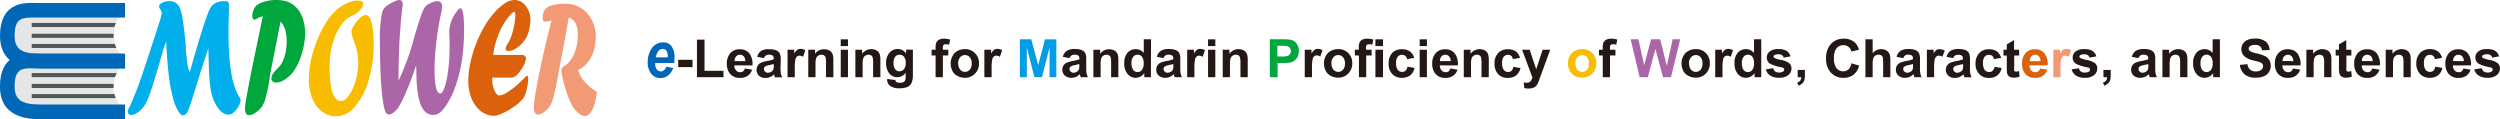 <svg xmlns="http://www.w3.org/2000/svg" viewBox="0 0 659.8 31.45"><defs><style>.cls-1{fill:#0068b7;}.cls-2{fill:#231815;}.cls-3{fill:#009de6;}.cls-4{fill:#00a73c;}.cls-5{fill:#f8bc00;}.cls-6{fill:#ab66a7;}.cls-7{fill:#db610d;}.cls-8{fill:#f29a76;}.cls-9{fill:#00afec;}.cls-10{fill:#e6e6e6;}.cls-11{fill:#ccc;}.cls-12{fill:#515958;}</style></defs><g id="圖層_2" data-name="圖層 2"><g id="圖層_1-2" data-name="圖層 1"><path class="cls-1" d="M177.92,16.62h-5a2,2,0,0,0,0,.22,2.36,2.36,0,0,0,.42,1.46,1.27,1.27,0,0,0,1,.55c.67,0,1.18-.42,1.55-1.26l1.79.36a4.48,4.48,0,0,1-1.39,2,3.25,3.25,0,0,1-2,.65,3,3,0,0,1-2.42-1.14,4.7,4.7,0,0,1-.93-3.05,6.38,6.38,0,0,1,.84-3.28,3.62,3.62,0,0,1,3.28-1.95,2.59,2.59,0,0,1,2.15,1,4.57,4.57,0,0,1,.8,2.86A8.29,8.29,0,0,1,177.92,16.62Zm-1.68-1.48V14.9a2.55,2.55,0,0,0-.36-1.5,1.16,1.16,0,0,0-1-.5,1.45,1.45,0,0,0-1.11.57,3.36,3.36,0,0,0-.66,1.67Z"/><path class="cls-2" d="M179,17.71V15.79h3.77v1.92Z"/><path class="cls-2" d="M183.94,20.37V10.46h2v8.23h5v1.68Z"/><path class="cls-2" d="M196.59,18.07l1.91.32A3.1,3.1,0,0,1,197.34,20a3.41,3.41,0,0,1-2,.55,3.26,3.26,0,0,1-2.8-1.23,4.19,4.19,0,0,1-.71-2.49,4,4,0,0,1,.94-2.82,3.1,3.1,0,0,1,2.38-1A3.18,3.18,0,0,1,197.71,14a4.71,4.71,0,0,1,.89,3.26h-4.8a2,2,0,0,0,.47,1.33,1.45,1.45,0,0,0,1.1.47,1.21,1.21,0,0,0,.76-.24A1.51,1.51,0,0,0,196.59,18.07Zm.11-1.94a1.89,1.89,0,0,0-.43-1.26,1.3,1.3,0,0,0-1-.43,1.33,1.33,0,0,0-1,.45,1.82,1.82,0,0,0-.41,1.24Z"/><path class="cls-2" d="M201.59,15.34,199.85,15a2.76,2.76,0,0,1,1-1.56A3.71,3.71,0,0,1,203,13a4.66,4.66,0,0,1,1.91.3,1.88,1.88,0,0,1,.88.77,3.92,3.92,0,0,1,.26,1.71L206,18a7.92,7.92,0,0,0,.09,1.41,4.34,4.34,0,0,0,.34,1h-1.89c-.05-.13-.11-.31-.19-.56l-.06-.23a3.72,3.72,0,0,1-1.05.72,3,3,0,0,1-1.2.23,2.49,2.49,0,0,1-1.76-.6A2.18,2.18,0,0,1,200,17.3a1.94,1.94,0,0,1,.82-.73,6,6,0,0,1,1.53-.45,11.4,11.4,0,0,0,1.86-.47v-.2a1,1,0,0,0-.28-.78,1.61,1.61,0,0,0-1-.23,1.3,1.3,0,0,0-.79.2A1.41,1.41,0,0,0,201.59,15.34Zm2.57,1.55a11.66,11.66,0,0,1-1.17.3,3.36,3.36,0,0,0-1,.33.81.81,0,0,0-.38.68.92.92,0,0,0,.3.69,1,1,0,0,0,.77.3,1.69,1.69,0,0,0,1-.34,1.19,1.19,0,0,0,.46-.64,3.7,3.7,0,0,0,.08-.93Z"/><path class="cls-2" d="M209.76,20.37h-1.91V13.13h1.77v1a3,3,0,0,1,.83-1,1.53,1.53,0,0,1,.82-.23,2.41,2.41,0,0,1,1.26.36L211.94,15a1.65,1.65,0,0,0-.9-.31,1,1,0,0,0-.68.22,1.5,1.5,0,0,0-.44.8,11.12,11.12,0,0,0-.16,2.42Z"/><path class="cls-2" d="M219.94,20.37H218V16.68a5.88,5.88,0,0,0-.12-1.52,1.1,1.1,0,0,0-.4-.54,1.22,1.22,0,0,0-.67-.18,1.46,1.46,0,0,0-.89.27,1.34,1.34,0,0,0-.54.72,6.07,6.07,0,0,0-.15,1.66v3.28h-1.91V13.13h1.78v1.06A2.9,2.9,0,0,1,217.51,13a2.93,2.93,0,0,1,1.16.23,1.87,1.87,0,0,1,.79.58,2.09,2.09,0,0,1,.38.81,5.92,5.92,0,0,1,.1,1.28Z"/><path class="cls-2" d="M221.89,12.15V10.38h1.91v1.77Zm0,8.22V13.13h1.91v7.24Z"/><path class="cls-2" d="M232.35,20.37h-1.92V16.68a5.88,5.88,0,0,0-.12-1.52,1.08,1.08,0,0,0-.39-.54,1.22,1.22,0,0,0-.67-.18,1.51,1.51,0,0,0-.9.27,1.39,1.39,0,0,0-.54.72,6.65,6.65,0,0,0-.14,1.66v3.28h-1.92V13.13h1.78v1.06a3,3,0,0,1,3.55-1,1.94,1.94,0,0,1,.79.58,2.07,2.07,0,0,1,.37.81,5.25,5.25,0,0,1,.11,1.28Z"/><path class="cls-2" d="M234.12,20.85l2.18.26a.74.74,0,0,0,.26.53,1.47,1.47,0,0,0,.86.2,2.24,2.24,0,0,0,1.12-.22.92.92,0,0,0,.38-.49,2.79,2.79,0,0,0,.09-.87V19.2a2.6,2.6,0,0,1-2.17,1.17,2.67,2.67,0,0,1-2.31-1.23,4.24,4.24,0,0,1-.67-2.43,4,4,0,0,1,.88-2.78,2.82,2.82,0,0,1,2.18-1,2.64,2.64,0,0,1,2.21,1.18v-1h1.8v6.5a6.1,6.1,0,0,1-.22,1.91,2.33,2.33,0,0,1-.59,1,2.49,2.49,0,0,1-1,.56,5.2,5.2,0,0,1-1.61.21,4.16,4.16,0,0,1-2.61-.63,2.1,2.1,0,0,1-.76-1.83Zm1.71-4.25a2.67,2.67,0,0,0,.44,1.69,1.38,1.38,0,0,0,1.1.53,1.51,1.51,0,0,0,1.19-.55,2.38,2.38,0,0,0,.48-1.62,2.52,2.52,0,0,0-.46-1.67,1.45,1.45,0,0,0-1.17-.54,1.41,1.41,0,0,0-1.14.53A2.56,2.56,0,0,0,235.83,16.6Z"/><path class="cls-2" d="M245.86,13.13h1.06v-.55a3.61,3.61,0,0,1,.2-1.36,1.54,1.54,0,0,1,.72-.73,2.68,2.68,0,0,1,1.31-.28,5.51,5.51,0,0,1,1.61.24l-.26,1.34a3.48,3.48,0,0,0-.88-.11.79.79,0,0,0-.6.19,1.14,1.14,0,0,0-.18.75v.51h1.43v1.51h-1.43v5.73h-1.92V14.64h-1.06Z"/><path class="cls-2" d="M250.91,16.65a3.85,3.85,0,0,1,.47-1.85,3.18,3.18,0,0,1,1.33-1.36,3.87,3.87,0,0,1,1.92-.47,3.59,3.59,0,0,1,2.7,1.07,3.68,3.68,0,0,1,1.05,2.69,3.74,3.74,0,0,1-1.06,2.72,3.56,3.56,0,0,1-2.67,1.08,4.18,4.18,0,0,1-1.9-.45,3,3,0,0,1-1.37-1.31A4.34,4.34,0,0,1,250.91,16.65Zm2,.1a2.4,2.4,0,0,0,.51,1.65,1.68,1.68,0,0,0,2.52,0,2.42,2.42,0,0,0,.51-1.66,2.39,2.39,0,0,0-.51-1.64,1.68,1.68,0,0,0-2.52,0A2.4,2.4,0,0,0,252.87,16.75Z"/><path class="cls-2" d="M261.71,20.37h-1.92V13.13h1.78v1a3.1,3.1,0,0,1,.82-1,1.57,1.57,0,0,1,.83-.23,2.41,2.41,0,0,1,1.26.36L263.89,15a1.65,1.65,0,0,0-.9-.31,1,1,0,0,0-.68.22,1.5,1.5,0,0,0-.44.8,11.12,11.12,0,0,0-.16,2.42Z"/><path class="cls-3" d="M269.17,20.37v-10h3L274,17.19l1.79-6.81h3v10H277V12.51l-2,7.86h-2l-2-7.86v7.86Z"/><path class="cls-2" d="M282.25,15.34,280.51,15a2.7,2.7,0,0,1,1-1.56,3.73,3.73,0,0,1,2.12-.5,4.59,4.59,0,0,1,1.91.3,1.91,1.91,0,0,1,.89.77,4,4,0,0,1,.25,1.71l0,2.24a7.92,7.92,0,0,0,.09,1.41,4.41,4.41,0,0,0,.35,1h-1.9c0-.13-.11-.31-.18-.56a1.07,1.07,0,0,0-.07-.23,3.72,3.72,0,0,1-1,.72,3,3,0,0,1-1.19.23,2.47,2.47,0,0,1-1.76-.6,2,2,0,0,1-.65-1.53,2.1,2.1,0,0,1,.29-1.1,1.91,1.91,0,0,1,.83-.73,6.08,6.08,0,0,1,1.52-.45,11.4,11.4,0,0,0,1.86-.47v-.2a1,1,0,0,0-.27-.78,1.63,1.63,0,0,0-1-.23,1.34,1.34,0,0,0-.8.2A1.4,1.4,0,0,0,282.25,15.34Zm2.56,1.55a11,11,0,0,1-1.17.3,3.46,3.46,0,0,0-1,.33.8.8,0,0,0-.37.68.92.92,0,0,0,.3.69,1,1,0,0,0,.76.3,1.72,1.72,0,0,0,1-.34,1.22,1.22,0,0,0,.45-.64,3.7,3.7,0,0,0,.08-.93Z"/><path class="cls-2" d="M295.16,20.37h-1.91V16.68a5.88,5.88,0,0,0-.12-1.52,1.1,1.1,0,0,0-.4-.54,1.22,1.22,0,0,0-.67-.18,1.46,1.46,0,0,0-.89.27,1.34,1.34,0,0,0-.54.72,6.07,6.07,0,0,0-.15,1.66v3.28h-1.91V13.13h1.78v1.06A2.9,2.9,0,0,1,292.73,13a2.93,2.93,0,0,1,1.16.23,1.87,1.87,0,0,1,.79.58,2.09,2.09,0,0,1,.38.81,5.92,5.92,0,0,1,.1,1.28Z"/><path class="cls-2" d="M303.75,20.37H302V19.31a2.94,2.94,0,0,1-1.05.92,2.7,2.7,0,0,1-1.21.3,2.74,2.74,0,0,1-2.14-1,4.12,4.12,0,0,1-.89-2.81,4.1,4.1,0,0,1,.86-2.8,2.85,2.85,0,0,1,2.19-.95,2.69,2.69,0,0,1,2.1,1v-3.6h1.92Zm-5.12-3.78a3.21,3.21,0,0,0,.33,1.68,1.43,1.43,0,0,0,1.29.75,1.4,1.4,0,0,0,1.12-.56,2.61,2.61,0,0,0,.47-1.68,2.86,2.86,0,0,0-.45-1.8,1.44,1.44,0,0,0-1.15-.54,1.42,1.42,0,0,0-1.15.54A2.45,2.45,0,0,0,298.63,16.59Z"/><path class="cls-2" d="M307.07,15.34,305.33,15a2.7,2.7,0,0,1,1-1.56,3.71,3.71,0,0,1,2.12-.5,4.62,4.62,0,0,1,1.91.3,1.88,1.88,0,0,1,.88.77,3.92,3.92,0,0,1,.26,1.71l0,2.24a7.92,7.92,0,0,0,.09,1.41,4,4,0,0,0,.35,1H310c0-.13-.11-.31-.18-.56s-.06-.2-.07-.23a3.72,3.72,0,0,1-1,.72,3,3,0,0,1-1.19.23,2.45,2.45,0,0,1-1.76-.6,2,2,0,0,1-.65-1.53,2.1,2.1,0,0,1,.29-1.1,1.91,1.91,0,0,1,.83-.73,6,6,0,0,1,1.52-.45,11.4,11.4,0,0,0,1.86-.47v-.2a1,1,0,0,0-.27-.78,1.64,1.64,0,0,0-1-.23,1.34,1.34,0,0,0-.8.2A1.4,1.4,0,0,0,307.07,15.34Zm2.56,1.55a11,11,0,0,1-1.17.3,3.36,3.36,0,0,0-1,.33.81.81,0,0,0-.38.68.89.89,0,0,0,.31.69,1,1,0,0,0,.76.3,1.74,1.74,0,0,0,1-.34,1.22,1.22,0,0,0,.45-.64,3.7,3.7,0,0,0,.08-.93Z"/><path class="cls-2" d="M315.23,20.37h-1.91V13.13h1.78v1a3,3,0,0,1,.82-1,1.54,1.54,0,0,1,.83-.23,2.47,2.47,0,0,1,1.26.36L317.42,15a1.71,1.71,0,0,0-.91-.31,1.07,1.07,0,0,0-.68.22,1.57,1.57,0,0,0-.44.8,11.83,11.83,0,0,0-.16,2.42Z"/><path class="cls-2" d="M318.83,12.15V10.38h1.92v1.77Zm0,8.22V13.13h1.92v7.24Z"/><path class="cls-2" d="M329.3,20.37h-1.92V16.68a5.88,5.88,0,0,0-.12-1.52,1.17,1.17,0,0,0-.4-.54,1.22,1.22,0,0,0-.67-.18,1.46,1.46,0,0,0-.89.27,1.39,1.39,0,0,0-.54.72,6.07,6.07,0,0,0-.15,1.66v3.28H322.7V13.13h1.77v1.06a3,3,0,0,1,3.55-1,1.87,1.87,0,0,1,.79.58,2.09,2.09,0,0,1,.38.81,5.8,5.8,0,0,1,.11,1.28Z"/><path class="cls-4" d="M335.13,20.37v-10h3.24a11.78,11.78,0,0,1,2.4.15,2.55,2.55,0,0,1,1.43,1,3,3,0,0,1,.58,1.94,3.32,3.32,0,0,1-.33,1.55,2.56,2.56,0,0,1-.85,1,3,3,0,0,1-1,.48,12.21,12.21,0,0,1-2.1.14h-1.31v3.77Zm2-8.3v2.84h1.1a5.36,5.36,0,0,0,1.6-.16,1.31,1.31,0,0,0,.86-1.27,1.32,1.32,0,0,0-.32-.9,1.41,1.41,0,0,0-.81-.44,9.2,9.2,0,0,0-1.46-.07Z"/><path class="cls-2" d="M346.26,20.37h-1.91V13.13h1.78v1a3,3,0,0,1,.82-1,1.53,1.53,0,0,1,.82-.23,2.47,2.47,0,0,1,1.27.36l-.6,1.67a1.65,1.65,0,0,0-.9-.31,1.07,1.07,0,0,0-.68.22,1.57,1.57,0,0,0-.44.8,11.12,11.12,0,0,0-.16,2.42Z"/><path class="cls-2" d="M349.42,16.65a3.85,3.85,0,0,1,.47-1.85,3.18,3.18,0,0,1,1.33-1.36,3.89,3.89,0,0,1,1.93-.47A3.59,3.59,0,0,1,355.84,14a3.68,3.68,0,0,1,1.05,2.69,3.7,3.7,0,0,1-1.06,2.72,3.56,3.56,0,0,1-2.67,1.08,4.21,4.21,0,0,1-1.9-.45,3,3,0,0,1-1.37-1.31A4.34,4.34,0,0,1,349.42,16.65Zm2,.1a2.4,2.4,0,0,0,.51,1.65,1.68,1.68,0,0,0,2.52,0,2.42,2.42,0,0,0,.51-1.66,2.39,2.39,0,0,0-.51-1.64,1.68,1.68,0,0,0-2.52,0A2.4,2.4,0,0,0,351.38,16.75Z"/><path class="cls-2" d="M357.55,13.13h1.06v-.55a3.61,3.61,0,0,1,.2-1.36,1.56,1.56,0,0,1,.71-.73,2.75,2.75,0,0,1,1.32-.28,5.39,5.39,0,0,1,1.6.24l-.26,1.34a3.35,3.35,0,0,0-.87-.11.79.79,0,0,0-.6.19,1.14,1.14,0,0,0-.18.75v.51H362v1.51h-1.43v5.73h-1.92V14.64h-1.06Z"/><path class="cls-2" d="M363,12.15V10.38H365v1.77Zm0,8.22V13.13H365v7.24Z"/><path class="cls-2" d="M373.23,15.27l-1.89.34a1.36,1.36,0,0,0-.43-.85,1.33,1.33,0,0,0-.88-.29,1.42,1.42,0,0,0-1.14.5,2.55,2.55,0,0,0-.43,1.65,2.9,2.9,0,0,0,.44,1.82,1.4,1.4,0,0,0,1.16.53,1.27,1.27,0,0,0,.89-.31,1.81,1.81,0,0,0,.49-1.06l1.89.32a3.38,3.38,0,0,1-1.13,1.95,3.5,3.5,0,0,1-2.23.66,3.3,3.3,0,0,1-2.53-1,3.86,3.86,0,0,1-.95-2.77,3.88,3.88,0,0,1,.95-2.79A3.35,3.35,0,0,1,370,13a3.52,3.52,0,0,1,2.11.57A3.15,3.15,0,0,1,373.23,15.27Z"/><path class="cls-2" d="M374.68,12.15V10.38h1.91v1.77Zm0,8.22V13.13h1.91v7.24Z"/><path class="cls-2" d="M382.75,18.07l1.91.32A3,3,0,0,1,383.5,20a3.38,3.38,0,0,1-2,.55,3.23,3.23,0,0,1-2.79-1.23,4.12,4.12,0,0,1-.72-2.49,4,4,0,0,1,.94-2.82,3.1,3.1,0,0,1,2.38-1A3.18,3.18,0,0,1,383.87,14a4.71,4.71,0,0,1,.89,3.26H380a2,2,0,0,0,.47,1.33,1.45,1.45,0,0,0,1.1.47,1.21,1.21,0,0,0,.76-.24A1.51,1.51,0,0,0,382.75,18.07Zm.11-1.94a1.84,1.84,0,0,0-.43-1.26,1.3,1.3,0,0,0-1-.43,1.33,1.33,0,0,0-1,.45,1.77,1.77,0,0,0-.4,1.24Z"/><path class="cls-2" d="M392.91,20.37H391V16.68a5.88,5.88,0,0,0-.12-1.52,1,1,0,0,0-.4-.54,1.19,1.19,0,0,0-.66-.18,1.49,1.49,0,0,0-.9.27,1.39,1.39,0,0,0-.54.72,6.07,6.07,0,0,0-.15,1.66v3.28h-1.91V13.13h1.78v1.06a3,3,0,0,1,3.54-1,1.91,1.91,0,0,1,.8.58,2.07,2.07,0,0,1,.37.81,5.8,5.8,0,0,1,.11,1.28Z"/><path class="cls-2" d="M401.16,15.27l-1.89.34A1.23,1.23,0,0,0,398,14.47a1.45,1.45,0,0,0-1.14.5,2.56,2.56,0,0,0-.42,1.65,2.91,2.91,0,0,0,.43,1.82A1.41,1.41,0,0,0,398,19a1.28,1.28,0,0,0,.9-.31,1.87,1.87,0,0,0,.49-1.06l1.88.32a3.33,3.33,0,0,1-1.13,1.95,3.46,3.46,0,0,1-2.23.66,3.3,3.3,0,0,1-2.53-1,3.86,3.86,0,0,1-.94-2.77,3.84,3.84,0,0,1,.95-2.79,3.34,3.34,0,0,1,2.56-1,3.49,3.49,0,0,1,2.1.57A3.15,3.15,0,0,1,401.16,15.27Z"/><path class="cls-2" d="M401.71,13.13h2l1.73,5.14,1.69-5.14h2l-2.56,7-.45,1.26a5.81,5.81,0,0,1-.48,1,2.1,2.1,0,0,1-.53.54,2.13,2.13,0,0,1-.73.32,3.65,3.65,0,0,1-1,.12,4.9,4.9,0,0,1-1.08-.12l-.17-1.5a4.17,4.17,0,0,0,.81.09,1.21,1.21,0,0,0,1-.39,2.67,2.67,0,0,0,.49-1Z"/><path class="cls-5" d="M413.81,16.65a4,4,0,0,1,.47-1.85,3.25,3.25,0,0,1,1.34-1.36,3.85,3.85,0,0,1,1.92-.47A3.57,3.57,0,0,1,420.23,14a3.65,3.65,0,0,1,1.06,2.69,3.71,3.71,0,0,1-1.07,2.72,3.52,3.52,0,0,1-2.66,1.08,4.18,4.18,0,0,1-1.9-.45,3.07,3.07,0,0,1-1.38-1.31A4.46,4.46,0,0,1,413.81,16.65Zm2,.1a2.4,2.4,0,0,0,.51,1.65,1.68,1.68,0,0,0,2.52,0,2.47,2.47,0,0,0,.5-1.66,2.44,2.44,0,0,0-.5-1.64,1.68,1.68,0,0,0-2.52,0A2.4,2.4,0,0,0,415.78,16.75Z"/><path class="cls-2" d="M422,13.13H423v-.55a3.64,3.64,0,0,1,.19-1.36,1.54,1.54,0,0,1,.72-.73,2.75,2.75,0,0,1,1.32-.28,5.44,5.44,0,0,1,1.6.24l-.26,1.34a3.42,3.42,0,0,0-.88-.11.79.79,0,0,0-.6.19,1.14,1.14,0,0,0-.18.75v.51h1.44v1.51h-1.44v5.73H423V14.64H422Z"/><path class="cls-6" d="M432.74,20.37l-2.38-10h2.06l1.51,6.86,1.82-6.86h2.4l1.76,7,1.53-7h2l-2.43,10H438.9l-2-7.47-2,7.47Z"/><path class="cls-2" d="M443.79,16.65a4,4,0,0,1,.47-1.85,3.25,3.25,0,0,1,1.34-1.36,3.85,3.85,0,0,1,1.92-.47A3.57,3.57,0,0,1,450.21,14a3.68,3.68,0,0,1,1.05,2.69,3.73,3.73,0,0,1-1.05,2.72,3.56,3.56,0,0,1-2.68,1.08,4.17,4.17,0,0,1-1.89-.45,3.07,3.07,0,0,1-1.38-1.31A4.46,4.46,0,0,1,443.79,16.65Zm2,.1a2.4,2.4,0,0,0,.51,1.65,1.68,1.68,0,0,0,2.52,0,2.47,2.47,0,0,0,.5-1.66,2.44,2.44,0,0,0-.5-1.64,1.68,1.68,0,0,0-2.52,0A2.4,2.4,0,0,0,445.76,16.75Z"/><path class="cls-2" d="M454.6,20.37h-1.92V13.13h1.78v1a3,3,0,0,1,.82-1,1.57,1.57,0,0,1,.83-.23,2.47,2.47,0,0,1,1.26.36L456.78,15a1.68,1.68,0,0,0-.9-.31,1,1,0,0,0-.68.22,1.44,1.44,0,0,0-.44.8,11.12,11.12,0,0,0-.16,2.42Z"/><path class="cls-2" d="M464.83,20.37h-1.77V19.31a2.94,2.94,0,0,1-1.05.92,2.72,2.72,0,0,1-3.35-.7,4.07,4.07,0,0,1-.89-2.81,4,4,0,0,1,.86-2.8,2.85,2.85,0,0,1,2.19-.95,2.69,2.69,0,0,1,2.1,1v-3.6h1.91Zm-5.11-3.78a3.33,3.33,0,0,0,.32,1.68,1.45,1.45,0,0,0,1.3.75,1.42,1.42,0,0,0,1.12-.56,2.61,2.61,0,0,0,.47-1.68,2.86,2.86,0,0,0-.45-1.8,1.45,1.45,0,0,0-1.16-.54,1.42,1.42,0,0,0-1.14.54A2.45,2.45,0,0,0,459.72,16.59Z"/><path class="cls-2" d="M466.05,18.3,468,18a1.4,1.4,0,0,0,.5.85,1.7,1.7,0,0,0,1,.29,2,2,0,0,0,1.12-.27.61.61,0,0,0,.25-.51.53.53,0,0,0-.14-.37,1.45,1.45,0,0,0-.64-.24,10.82,10.82,0,0,1-2.94-.94,1.87,1.87,0,0,1-.86-1.63,2,2,0,0,1,.75-1.58,3.43,3.43,0,0,1,2.3-.64,4,4,0,0,1,2.21.48,2.46,2.46,0,0,1,1,1.43l-1.8.34a1.14,1.14,0,0,0-.44-.65,1.64,1.64,0,0,0-.93-.23,2,2,0,0,0-1.08.22.45.45,0,0,0-.22.38.43.43,0,0,0,.19.35,7.08,7.08,0,0,0,1.79.54,5.24,5.24,0,0,1,2.14.85,1.78,1.78,0,0,1,.6,1.43,2.21,2.21,0,0,1-.83,1.71,3.67,3.67,0,0,1-2.46.71,4.09,4.09,0,0,1-2.34-.59A2.73,2.73,0,0,1,466.05,18.3Z"/><path class="cls-2" d="M474.44,18.45h1.91v1.38a4.62,4.62,0,0,1-.14,1.31,2,2,0,0,1-.54.86,2.66,2.66,0,0,1-1,.6l-.38-.79a1.62,1.62,0,0,0,.83-.53,1.59,1.59,0,0,0,.26-.91h-.93Z"/><path class="cls-2" d="M488.65,16.7l2,.62a4.38,4.38,0,0,1-1.5,2.43,4.26,4.26,0,0,1-2.65.79,4.31,4.31,0,0,1-3.28-1.36,5.22,5.22,0,0,1-1.28-3.72,5.45,5.45,0,0,1,1.29-3.87,4.42,4.42,0,0,1,3.39-1.38,4.18,4.18,0,0,1,3,1.08,4,4,0,0,1,1,1.84l-2,.48a2.06,2.06,0,0,0-2.1-1.68,2.31,2.31,0,0,0-1.81.8,3.9,3.9,0,0,0-.69,2.58,4.2,4.2,0,0,0,.68,2.7,2.23,2.23,0,0,0,1.78.81,2,2,0,0,0,1.38-.52A2.87,2.87,0,0,0,488.65,16.7Z"/><path class="cls-2" d="M494.23,10.38v3.67a2.89,2.89,0,0,1,3.41-.84,2,2,0,0,1,.8.63,2.16,2.16,0,0,1,.37.85,7.12,7.12,0,0,1,.1,1.43v4.25H497V16.54a5.81,5.81,0,0,0-.11-1.44,1,1,0,0,0-.39-.49,1.24,1.24,0,0,0-.69-.17,1.61,1.61,0,0,0-.85.22,1.39,1.39,0,0,0-.55.7,4.11,4.11,0,0,0-.18,1.38v3.63h-1.91v-10Z"/><path class="cls-2" d="M502.29,15.34,500.55,15a2.7,2.7,0,0,1,1-1.56,3.71,3.71,0,0,1,2.12-.5,4.62,4.62,0,0,1,1.91.3,1.88,1.88,0,0,1,.88.77,3.77,3.77,0,0,1,.26,1.71l0,2.24a7.92,7.92,0,0,0,.09,1.41,4,4,0,0,0,.35,1h-1.9c-.05-.13-.11-.31-.18-.56s-.06-.2-.07-.23a3.72,3.72,0,0,1-1.05.72,3,3,0,0,1-1.19.23,2.5,2.5,0,0,1-1.77-.6,2.06,2.06,0,0,1-.64-1.53,2.1,2.1,0,0,1,.29-1.1,1.94,1.94,0,0,1,.82-.73,6.31,6.31,0,0,1,1.53-.45,11.4,11.4,0,0,0,1.86-.47v-.2a1,1,0,0,0-.27-.78,1.64,1.64,0,0,0-1-.23,1.14,1.14,0,0,0-1.26.9Zm2.56,1.55a11.66,11.66,0,0,1-1.17.3,3.36,3.36,0,0,0-1,.33.81.81,0,0,0-.38.68.89.89,0,0,0,.31.69,1,1,0,0,0,.76.3,1.74,1.74,0,0,0,1-.34,1.22,1.22,0,0,0,.45-.64,3.7,3.7,0,0,0,.08-.93Z"/><path class="cls-2" d="M510.45,20.37h-1.91V13.13h1.78v1a2.86,2.86,0,0,1,.82-1A1.53,1.53,0,0,1,512,13a2.41,2.41,0,0,1,1.26.36L512.63,15a1.65,1.65,0,0,0-.9-.31,1,1,0,0,0-.68.22,1.57,1.57,0,0,0-.44.8,11.12,11.12,0,0,0-.16,2.42Z"/><path class="cls-2" d="M515.48,15.34,513.74,15a2.8,2.8,0,0,1,1-1.56,3.76,3.76,0,0,1,2.13-.5,4.66,4.66,0,0,1,1.91.3,1.88,1.88,0,0,1,.88.77,3.92,3.92,0,0,1,.26,1.71l0,2.24A7.92,7.92,0,0,0,520,19.4a3.89,3.89,0,0,0,.34,1h-1.89c-.05-.13-.11-.31-.19-.56l-.06-.23a3.62,3.62,0,0,1-1.06.72,2.94,2.94,0,0,1-1.19.23,2.49,2.49,0,0,1-1.76-.6,2.14,2.14,0,0,1-.35-2.63,1.94,1.94,0,0,1,.82-.73,6.08,6.08,0,0,1,1.52-.45,11.31,11.31,0,0,0,1.87-.47v-.2a1,1,0,0,0-.28-.78,1.61,1.61,0,0,0-1-.23,1.36,1.36,0,0,0-.8.2A1.4,1.4,0,0,0,515.48,15.34Zm2.57,1.55a11.66,11.66,0,0,1-1.17.3,3.36,3.36,0,0,0-1,.33.81.81,0,0,0-.38.68.92.92,0,0,0,.3.69,1,1,0,0,0,.77.3,1.69,1.69,0,0,0,1-.34,1.19,1.19,0,0,0,.46-.64,3.7,3.7,0,0,0,.08-.93Z"/><path class="cls-2" d="M528.13,15.27l-1.89.34a1.41,1.41,0,0,0-.43-.85,1.33,1.33,0,0,0-.88-.29,1.42,1.42,0,0,0-1.14.5,2.49,2.49,0,0,0-.43,1.65,3,3,0,0,0,.43,1.82A1.42,1.42,0,0,0,525,19a1.27,1.27,0,0,0,.89-.31,1.81,1.81,0,0,0,.49-1.06l1.88.32a3.32,3.32,0,0,1-1.12,1.95,3.5,3.5,0,0,1-2.23.66,3.3,3.3,0,0,1-2.53-1,3.86,3.86,0,0,1-1-2.77,3.88,3.88,0,0,1,1-2.79,3.35,3.35,0,0,1,2.56-1,3.52,3.52,0,0,1,2.11.57A3.15,3.15,0,0,1,528.13,15.27Z"/><path class="cls-2" d="M532.9,13.13v1.53h-1.31v2.92a6.33,6.33,0,0,0,0,1,.37.37,0,0,0,.17.24.48.48,0,0,0,.32.09,2.21,2.21,0,0,0,.77-.18l.16,1.49a3.77,3.77,0,0,1-1.51.28,2.33,2.33,0,0,1-.93-.17,1.41,1.41,0,0,1-.61-.45,1.74,1.74,0,0,1-.27-.74,9.71,9.71,0,0,1-.06-1.36V14.66h-.88V13.13h.88V11.69l1.92-1.11v2.55Z"/><path class="cls-7" d="M538.42,18.07l1.91.32A3.16,3.16,0,0,1,539.17,20a3.41,3.41,0,0,1-2,.55,3.26,3.26,0,0,1-2.8-1.23,4.19,4.19,0,0,1-.71-2.49,4,4,0,0,1,.94-2.82A3.1,3.1,0,0,1,537,13,3.18,3.18,0,0,1,539.54,14a4.71,4.71,0,0,1,.89,3.26h-4.8a2,2,0,0,0,.47,1.33,1.45,1.45,0,0,0,1.1.47,1.21,1.21,0,0,0,.76-.24A1.51,1.51,0,0,0,538.42,18.07Zm.11-1.94a1.89,1.89,0,0,0-.43-1.26,1.32,1.32,0,0,0-1-.43,1.33,1.33,0,0,0-1,.45,1.77,1.77,0,0,0-.4,1.24Z"/><path class="cls-8" d="M543.83,20.37h-1.92V13.13h1.78v1a3,3,0,0,1,.82-1,1.54,1.54,0,0,1,.83-.23,2.41,2.41,0,0,1,1.26.36L546,15a1.71,1.71,0,0,0-.9-.31,1.08,1.08,0,0,0-.69.22,1.5,1.5,0,0,0-.43.8,11.12,11.12,0,0,0-.16,2.42Z"/><path class="cls-2" d="M546.75,18.3l1.92-.29a1.4,1.4,0,0,0,.5.85,1.7,1.7,0,0,0,1.05.29,1.93,1.93,0,0,0,1.12-.27.63.63,0,0,0,.25-.51.49.49,0,0,0-.14-.37,1.45,1.45,0,0,0-.64-.24,10.82,10.82,0,0,1-2.94-.94,1.86,1.86,0,0,1-.85-1.63,2,2,0,0,1,.74-1.58,3.43,3.43,0,0,1,2.3-.64,4,4,0,0,1,2.21.48,2.52,2.52,0,0,1,1,1.43l-1.81.34a1.09,1.09,0,0,0-.44-.65,1.58,1.58,0,0,0-.92-.23,2,2,0,0,0-1.09.22.44.44,0,0,0-.21.38.41.41,0,0,0,.19.35,6.78,6.78,0,0,0,1.79.54,5.25,5.25,0,0,1,2.13.85,1.78,1.78,0,0,1,.6,1.43,2.21,2.21,0,0,1-.83,1.71,3.67,3.67,0,0,1-2.46.71,4.09,4.09,0,0,1-2.34-.59A2.77,2.77,0,0,1,546.75,18.3Z"/><path class="cls-2" d="M555.14,18.45h1.92v1.38a4.57,4.57,0,0,1-.15,1.31,1.9,1.9,0,0,1-.54.86,2.66,2.66,0,0,1-1,.6l-.38-.79a1.36,1.36,0,0,0,1.09-1.44h-.93Z"/><path class="cls-2" d="M564.38,15.34,562.64,15a2.7,2.7,0,0,1,1-1.56,3.73,3.73,0,0,1,2.12-.5,4.59,4.59,0,0,1,1.91.3,1.91,1.91,0,0,1,.89.77,4,4,0,0,1,.25,1.71l0,2.24a7.92,7.92,0,0,0,.09,1.41,4.41,4.41,0,0,0,.35,1h-1.9c-.05-.13-.11-.31-.18-.56s-.06-.2-.07-.23a3.72,3.72,0,0,1-1.05.72,3,3,0,0,1-1.19.23,2.5,2.5,0,0,1-1.77-.6,2.06,2.06,0,0,1-.64-1.53,2.1,2.1,0,0,1,.29-1.1,1.91,1.91,0,0,1,.83-.73,6.08,6.08,0,0,1,1.52-.45,11.4,11.4,0,0,0,1.86-.47v-.2a1,1,0,0,0-.27-.78,1.64,1.64,0,0,0-1-.23,1.34,1.34,0,0,0-.8.2A1.4,1.4,0,0,0,564.38,15.34Zm2.56,1.55a11,11,0,0,1-1.17.3,3.46,3.46,0,0,0-1,.33.8.8,0,0,0-.37.68.92.92,0,0,0,.3.69,1,1,0,0,0,.76.3,1.74,1.74,0,0,0,1-.34,1.22,1.22,0,0,0,.45-.64,3.27,3.27,0,0,0,.08-.93Z"/><path class="cls-2" d="M577.3,20.37h-1.92V16.68a5.88,5.88,0,0,0-.12-1.52,1.17,1.17,0,0,0-.4-.54,1.22,1.22,0,0,0-.67-.18,1.46,1.46,0,0,0-.89.27,1.39,1.39,0,0,0-.54.72,6.07,6.07,0,0,0-.15,1.66v3.28H570.7V13.13h1.77v1.06a3,3,0,0,1,3.55-1,1.87,1.87,0,0,1,.79.58,2.09,2.09,0,0,1,.38.81,5.8,5.8,0,0,1,.11,1.28Z"/><path class="cls-2" d="M585.88,20.37H584.1V19.31a2.94,2.94,0,0,1-1.05.92,2.72,2.72,0,0,1-3.35-.7,4.12,4.12,0,0,1-.89-2.81,4.1,4.1,0,0,1,.86-2.8,2.85,2.85,0,0,1,2.19-.95,2.69,2.69,0,0,1,2.1,1v-3.6h1.92Zm-5.12-3.78a3.33,3.33,0,0,0,.32,1.68,1.46,1.46,0,0,0,1.3.75,1.42,1.42,0,0,0,1.12-.56,2.61,2.61,0,0,0,.47-1.68,2.86,2.86,0,0,0-.45-1.8,1.44,1.44,0,0,0-1.15-.54,1.42,1.42,0,0,0-1.15.54A2.45,2.45,0,0,0,580.76,16.59Z"/><path class="cls-2" d="M591.14,17.12l2-.19a2.41,2.41,0,0,0,.72,1.45,2.17,2.17,0,0,0,1.46.47,2.22,2.22,0,0,0,1.47-.42,1.23,1.23,0,0,0,.49-1,.92.92,0,0,0-.21-.61,1.59,1.59,0,0,0-.72-.43c-.24-.08-.77-.23-1.62-.43a5.45,5.45,0,0,1-2.27-1,2.64,2.64,0,0,1-.49-3.45,2.76,2.76,0,0,1,1.25-1,5,5,0,0,1,2-.34A4.24,4.24,0,0,1,598,11a3,3,0,0,1,1,2.2l-2,.09a1.78,1.78,0,0,0-.56-1.11,2.06,2.06,0,0,0-1.28-.33,2.3,2.3,0,0,0-1.37.36.71.71,0,0,0-.32.62.77.77,0,0,0,.3.61,5.33,5.33,0,0,0,1.85.66,10.15,10.15,0,0,1,2.18.72,2.78,2.78,0,0,1,1.1,1,3.13,3.13,0,0,1-.08,3.2,2.85,2.85,0,0,1-1.35,1.11,5.49,5.49,0,0,1-2.17.37,4.31,4.31,0,0,1-2.91-.88A3.82,3.82,0,0,1,591.14,17.12Z"/><path class="cls-2" d="M605.15,18.07l1.91.32A3.12,3.12,0,0,1,605.89,20a3.37,3.37,0,0,1-2,.55,3.25,3.25,0,0,1-2.8-1.23,4.12,4.12,0,0,1-.71-2.49,4,4,0,0,1,.94-2.82,3.09,3.09,0,0,1,2.38-1A3.21,3.21,0,0,1,606.27,14a4.76,4.76,0,0,1,.89,3.26h-4.8a2,2,0,0,0,.46,1.33,1.49,1.49,0,0,0,1.11.47,1.16,1.16,0,0,0,.75-.24A1.52,1.52,0,0,0,605.15,18.07Zm.1-1.94a1.84,1.84,0,0,0-.42-1.26,1.39,1.39,0,0,0-2,0,1.77,1.77,0,0,0-.41,1.24Z"/><path class="cls-2" d="M615.3,20.37h-1.91V16.68a5.31,5.31,0,0,0-.13-1.52,1.08,1.08,0,0,0-.39-.54,1.22,1.22,0,0,0-.67-.18,1.46,1.46,0,0,0-.89.27,1.34,1.34,0,0,0-.54.72,6.07,6.07,0,0,0-.15,1.66v3.28H608.7V13.13h1.78v1.06a3,3,0,0,1,3.55-1,1.87,1.87,0,0,1,.79.58,2.09,2.09,0,0,1,.38.81,5.92,5.92,0,0,1,.1,1.28Z"/><path class="cls-2" d="M620.57,13.13v1.53h-1.31v2.92a9,9,0,0,0,0,1,.46.46,0,0,0,.17.24.51.51,0,0,0,.33.09,2.26,2.26,0,0,0,.77-.18l.16,1.49a3.8,3.8,0,0,1-1.51.28,2.27,2.27,0,0,1-.93-.17,1.35,1.35,0,0,1-.61-.45,1.74,1.74,0,0,1-.27-.74,9.22,9.22,0,0,1-.07-1.36V14.66h-.87V13.13h.87V11.69l1.93-1.11v2.55Z"/><path class="cls-2" d="M626.09,18.07l1.91.32A3.12,3.12,0,0,1,626.83,20a3.37,3.37,0,0,1-2,.55,3.26,3.26,0,0,1-2.8-1.23,4.12,4.12,0,0,1-.71-2.49,4,4,0,0,1,.94-2.82,3.1,3.1,0,0,1,2.38-1A3.21,3.21,0,0,1,627.21,14a4.71,4.71,0,0,1,.89,3.26h-4.8a2,2,0,0,0,.46,1.33,1.49,1.49,0,0,0,1.11.47,1.16,1.16,0,0,0,.75-.24A1.52,1.52,0,0,0,626.09,18.07Zm.11-1.94a1.89,1.89,0,0,0-.43-1.26,1.39,1.39,0,0,0-2,0,1.77,1.77,0,0,0-.41,1.24Z"/><path class="cls-2" d="M636.24,20.37h-1.91V16.68a5.88,5.88,0,0,0-.12-1.52,1.1,1.1,0,0,0-.4-.54,1.22,1.22,0,0,0-.67-.18,1.46,1.46,0,0,0-.89.27,1.39,1.39,0,0,0-.54.72,6.07,6.07,0,0,0-.15,1.66v3.28h-1.92V13.13h1.78v1.06a3,3,0,0,1,3.55-1,1.87,1.87,0,0,1,.79.58,2.09,2.09,0,0,1,.38.81,5.92,5.92,0,0,1,.1,1.28Z"/><path class="cls-2" d="M644.5,15.27l-1.89.34a1.36,1.36,0,0,0-.43-.85,1.33,1.33,0,0,0-.88-.29,1.42,1.42,0,0,0-1.14.5,2.55,2.55,0,0,0-.43,1.65,2.9,2.9,0,0,0,.44,1.82,1.4,1.4,0,0,0,1.16.53,1.27,1.27,0,0,0,.89-.31,1.81,1.81,0,0,0,.49-1.06l1.89.32a3.38,3.38,0,0,1-1.13,1.95,3.48,3.48,0,0,1-2.23.66,3.3,3.3,0,0,1-2.53-1,3.86,3.86,0,0,1-1-2.77,3.88,3.88,0,0,1,1-2.79,3.36,3.36,0,0,1,2.57-1,3.49,3.49,0,0,1,2.1.57A3.15,3.15,0,0,1,644.5,15.27Z"/><path class="cls-2" d="M650.14,18.07l1.91.32A3,3,0,0,1,650.89,20a3.38,3.38,0,0,1-2,.55,3.23,3.23,0,0,1-2.79-1.23,4.12,4.12,0,0,1-.72-2.49,4,4,0,0,1,.94-2.82,3.1,3.1,0,0,1,2.38-1A3.18,3.18,0,0,1,651.26,14a4.71,4.71,0,0,1,.89,3.26h-4.79a1.91,1.91,0,0,0,.46,1.33,1.45,1.45,0,0,0,1.1.47,1.19,1.19,0,0,0,.76-.24A1.51,1.51,0,0,0,650.14,18.07Zm.11-1.94a1.84,1.84,0,0,0-.43-1.26,1.3,1.3,0,0,0-1-.43,1.36,1.36,0,0,0-1,.45,1.77,1.77,0,0,0-.4,1.24Z"/><path class="cls-2" d="M653,18.3,655,18a1.4,1.4,0,0,0,.5.85,1.7,1.7,0,0,0,1,.29,1.93,1.93,0,0,0,1.12-.27.63.63,0,0,0,.25-.51.53.53,0,0,0-.14-.37,1.45,1.45,0,0,0-.64-.24,10.82,10.82,0,0,1-2.94-.94,1.86,1.86,0,0,1-.85-1.63,2,2,0,0,1,.74-1.58,3.43,3.43,0,0,1,2.3-.64,4,4,0,0,1,2.21.48,2.47,2.47,0,0,1,1,1.43l-1.81.34a1.14,1.14,0,0,0-.44-.65,1.6,1.6,0,0,0-.92-.23,2,2,0,0,0-1.09.22.45.45,0,0,0-.22.38.43.43,0,0,0,.19.35,7.07,7.07,0,0,0,1.8.54,5.19,5.19,0,0,1,2.13.85,1.78,1.78,0,0,1,.6,1.43,2.18,2.18,0,0,1-.83,1.71,3.67,3.67,0,0,1-2.46.71,4.09,4.09,0,0,1-2.34-.59A2.77,2.77,0,0,1,653,18.3Z"/><path class="cls-9" d="M50.1,19l.28-1q3.33-11.76,4.83-15.3a7.83,7.83,0,0,1,.41-.76,3.14,3.14,0,0,1,.38-.5A3.79,3.79,0,0,1,56.58,1,4.63,4.63,0,0,1,59.2.3c.56,0,.91.07,1,.22a1.47,1.47,0,0,1,.22,1c0,.4,0,.82,0,1.28-.08,2.65-.12,4.53-.12,5.65,0,2.82.12,5.5.35,8,.15,1.42.37,2.85.67,4.3a20.16,20.16,0,0,0,.9,3,11.46,11.46,0,0,0,.85,1.68,2.34,2.34,0,0,1,.43,1.08,3.91,3.91,0,0,1-.74,1.85c-.82,1.27-1.64,1.9-2.46,1.9q-1.74,0-3.15-2.37A10.36,10.36,0,0,1,56,25.33a19.19,19.19,0,0,1-.63-3.48c-.14-1.37-.23-3.12-.28-5.25-.07-2.3-.1-3.6-.11-3.89H55c-.58,1.78-1.07,3.27-1.47,4.46s-.71,2.18-.95,3-.54,1.71-.88,2.8c-1.06,3.48-1.75,5.57-2.08,6.3l-.11.19-.15.25a2,2,0,0,1-.54.54,1,1,0,0,1-.51.19c-.39,0-.83-.39-1.3-1.16a12.31,12.31,0,0,1-1.23-3,36.88,36.88,0,0,1-.89-3.94c-.22-1.33-.42-2.91-.59-4.74s-.32-4.07-.45-6.71h0L43.12,13l-.64,2.23c-.29,1-.45,1.59-.5,1.75q-.57,2-1.2,4c-.41,1.36-.75,2.4-1,3.13s-.53,1.47-.84,2.18a14,14,0,0,1-.73,1.44,7.27,7.27,0,0,1-1.8,1.92,3.17,3.17,0,0,1-1.85.7.76.76,0,0,1-.58-.27.92.92,0,0,1-.25-.68,2.07,2.07,0,0,1,.37-1c.14-.27.44-.94.9-2l.81-2q.75-1.77,2.26-6.33l.67-2Q41.07,9,41.88,6.43a19,19,0,0,0,.82-3,1.87,1.87,0,0,0-.41-1A1.23,1.23,0,0,1,42,1.64c0-.32.27-.63.8-.91A3.67,3.67,0,0,1,44.53.3a2.93,2.93,0,0,1,2.72,1.34,11.29,11.29,0,0,1,.93,3.3c.29,1.63.57,4,.86,7.14,0,.17,0,.31,0,.41s0,.18,0,.25a2.19,2.19,0,0,1,0,.29c0,.41.08.68.08.82.19,1.9.34,3.12.44,3.68A6,6,0,0,0,50.1,19Z"/><path class="cls-4" d="M69.18,5.16l.19-.78a2.17,2.17,0,0,0-.77.13,5.3,5.3,0,0,0-.75.38,1.81,1.81,0,0,1-.72.31.44.44,0,0,1-.38-.28,1.41,1.41,0,0,1-.16-.71A4.08,4.08,0,0,1,67,2.45a2.83,2.83,0,0,1,1.08-1.29A7.2,7.2,0,0,1,70.26.32,11.22,11.22,0,0,1,72.87,0a9.58,9.58,0,0,1,2.62.33,5.65,5.65,0,0,1,2.07,1.06A7.38,7.38,0,0,1,79.15,3.2a9.07,9.07,0,0,1,1,2.51,12.55,12.55,0,0,1,.37,3.05A16.18,16.18,0,0,1,80.19,12a22.32,22.32,0,0,1-1,3.53,15,15,0,0,1-1.45,2.92,8.43,8.43,0,0,1-2.3,2.35,4.59,4.59,0,0,1-2.54,1A1.43,1.43,0,0,1,72,21.5a.81.81,0,0,1-.37-.68,2.49,2.49,0,0,1,.29-1.16A6.56,6.56,0,0,1,73,18.33a9,9,0,0,0,1.27-1.49,9.94,9.94,0,0,0,1-2.58A14.2,14.2,0,0,0,75.66,11a10.92,10.92,0,0,0-.38-3.08,6,6,0,0,0-1.23-2.25l-1.94,9.82-.35,1.73c-.15.68-.36,1.84-.61,3.49a37.46,37.46,0,0,1-1.29,5.93,9.42,9.42,0,0,1-.68,1.44,6.78,6.78,0,0,1-1.7,1.63,3.35,3.35,0,0,1-1.76.7.87.87,0,0,1-.77-.46,2.36,2.36,0,0,1-.29-1.27A18.05,18.05,0,0,1,65,26q.28-1.75,1.17-6.26l.26-1.24.26-1.35Z"/><path class="cls-5" d="M90.06,6.56a22.7,22.7,0,0,0-1.41,2.49,20.14,20.14,0,0,0-.94,2.79,17.32,17.32,0,0,0-.55,2.78A21.54,21.54,0,0,0,87,18a27.65,27.65,0,0,0,.35,4.79,7.45,7.45,0,0,0,1,2.89,2,2,0,0,0,1.65,1,2.25,2.25,0,0,0,1.6-.91,9.2,9.2,0,0,0,1.48-2.36,17.18,17.18,0,0,0,1.07-3.27,15.83,15.83,0,0,0,.4-3.48,17,17,0,0,0-1.3-6.29,6.56,6.56,0,0,1-.48-1.81,3.18,3.18,0,0,1,.62-1.8A10,10,0,0,1,95,4.77a2.59,2.59,0,0,1,1.44-.83,1.22,1.22,0,0,1,.65.23,1.66,1.66,0,0,1,.51.58,8,8,0,0,1,.74,2.68,28.58,28.58,0,0,1,.29,4.13,32.9,32.9,0,0,1-1.34,9.6,18.4,18.4,0,0,1-3.65,7,6.65,6.65,0,0,1-5,2.56,5.94,5.94,0,0,1-3.06-.9,7.33,7.33,0,0,1-2.47-2.42,12.34,12.34,0,0,1-1.59-6.64,23.5,23.5,0,0,1,.58-5,32.16,32.16,0,0,1,1.61-5.19A27.82,27.82,0,0,1,86.1,5.88a14.63,14.63,0,0,1,2.77-3.31A11.4,11.4,0,0,1,91.66.81,6.62,6.62,0,0,1,94.28.15c1.06,0,1.59.26,1.59.79a2.37,2.37,0,0,1-.34,1,6.34,6.34,0,0,1-1.07,1.32A7.18,7.18,0,0,1,93,4.09a7.57,7.57,0,0,0-1.62,1A8.75,8.75,0,0,0,90.06,6.56Z"/><path class="cls-6" d="M109.82,17.39h-.06q-1.08,3.32-2.23,6.08a39.67,39.67,0,0,1-2.34,4.83,5.5,5.5,0,0,1-1.28,1.36,2.36,2.36,0,0,1-1.33.59.78.78,0,0,1-.37-.15,1.1,1.1,0,0,1-.37-.4c-.47-.81-.85-2.9-1.14-6.25s-.43-7.43-.43-12.22a35.14,35.14,0,0,1,.54-7.76,3.85,3.85,0,0,1,.64-1.35,4.88,4.88,0,0,1,1.25-1,9.34,9.34,0,0,1,1.51-.77A3.43,3.43,0,0,1,105.43,0a.72.72,0,0,1,.62.31,1.37,1.37,0,0,1,.24.86,6,6,0,0,1-.06.6q-.32,2.06-.57,5.8-.19,2.48-.27,4c0,1-.1,2.44-.14,4.23s-.07,3.55-.08,5.29l.06.09c.42-.86.87-1.88,1.34-3.08.17-.44.34-.85.49-1.23s.34-.83.52-1.35c.43-1.21.82-2.39,1.15-3.54.17-.52.32-1.06.45-1.61,1.41-4.92,2.39-7.77,3-8.55a3.82,3.82,0,0,1,1.44-1A4.45,4.45,0,0,1,115.46.3a1.15,1.15,0,0,1,.88.39,1.47,1.47,0,0,1,.35,1,13.83,13.83,0,0,1-.38,2.3q-.72,3.35-1.17,7.3a61.23,61.23,0,0,0-.46,7.06c0,4.2.52,6.3,1.54,6.3.3,0,.6-.35.9-1.06a13.64,13.64,0,0,0,.78-2.7,37.72,37.72,0,0,0,.54-3.82,43.5,43.5,0,0,0,.22-4.48c0-.91,0-2-.08-3.25q0-.51,0-1a8.72,8.72,0,0,1,1.68-4.91c.55-.84,1-1.26,1.22-1.26q1,0,1,5.74a53,53,0,0,1-.55,7.81,36.66,36.66,0,0,1-1.93,7.62,23.11,23.11,0,0,1-1.52,3.27,13.74,13.74,0,0,1-1.75,2.51,3.16,3.16,0,0,1-2.33,1.22q-2.3,0-3.4-2.81t-1.11-8.7Z"/><path class="cls-7" d="M135,20.48l-5.07,0V21a7,7,0,0,0,.58,2.9c.38.87.82,1.3,1.29,1.3a4.56,4.56,0,0,0,2.08-.84A22.47,22.47,0,0,0,137,21.94l.48-.46a7.2,7.2,0,0,0,.68-.67c.55-.54.89-.82,1-.82s.25.24.25.73a10.52,10.52,0,0,1-.18,1.81,19.81,19.81,0,0,1-.46,1.95,5,5,0,0,1-.56,1.33,10.83,10.83,0,0,1-2.71,2.44,18,18,0,0,1-3.9,2.08,4.1,4.1,0,0,1-1.22.22,5.52,5.52,0,0,1-3.48-1.23A7.9,7.9,0,0,1,124.46,26a12.58,12.58,0,0,1-.87-4.77,22.51,22.51,0,0,1,.57-4.77,33.35,33.35,0,0,1,1.6-5.2,31.31,31.31,0,0,1,2.33-4.71,21.44,21.44,0,0,1,2.52-3.37A13.65,13.65,0,0,1,133.32.82,4.65,4.65,0,0,1,135.74,0a3.69,3.69,0,0,1,3,1.55,5.78,5.78,0,0,1,1.24,3.75,11,11,0,0,1-.23,2.11,9.66,9.66,0,0,1-.6,2,7,7,0,0,1-1.16,1.8,8.41,8.41,0,0,1-1.74,1.52,3.94,3.94,0,0,1-2,.72c-.55,0-.82-.21-.82-.63a2.65,2.65,0,0,1,.47-1.17,8.55,8.55,0,0,0,1-1.93,22.18,22.18,0,0,0,.8-3.05A15.91,15.91,0,0,0,136,3.93c0-.54-.1-.81-.31-.81s-.91.57-1.75,1.71a17.57,17.57,0,0,0-2,3.36,22.83,22.83,0,0,0-1.14,3.15,18.17,18.17,0,0,0-.6,3.15h7.4c.82,0,1.22.34,1.22,1a6.94,6.94,0,0,1-1.36,3C136.56,19.83,135.73,20.48,135,20.48Z"/><path class="cls-8" d="M145.17,6.92l.38-1.5a8,8,0,0,0-.88.21,2.61,2.61,0,0,1-.77.09c-.46,0-.69-.36-.69-1.07a4,4,0,0,1,.17-1.09,3.46,3.46,0,0,1,.4-1,3.59,3.59,0,0,1,2-1.18A12.78,12.78,0,0,1,149.45,1a7,7,0,0,1,3.05.68A7.5,7.5,0,0,1,155,3.53a8.74,8.74,0,0,1,1.65,2.76,9.49,9.49,0,0,1,.59,3.38,12.51,12.51,0,0,1-.51,3.64,9.39,9.39,0,0,1-1.45,2.94,7.22,7.22,0,0,1-1.17,1.28,8.06,8.06,0,0,1-1.55.93,11.69,11.69,0,0,0,.46,1.19c.14.28.36.66.67,1.16a12.06,12.06,0,0,0,3.57,3.24,2.27,2.27,0,0,0,.28.18,26.06,26.06,0,0,1-.47,2.72,11.45,11.45,0,0,1-.69,1.87q-.87,1.8-2.07,1.8a2.89,2.89,0,0,1-1.64-.78,6.85,6.85,0,0,1-1.6-1.84,18.9,18.9,0,0,1-.89-1.92c-.28-.67-.55-1.44-.83-2.3s-.51-1.7-.71-2.51-.35-1.53-.44-2.15a3.56,3.56,0,0,1,0-.51,1.24,1.24,0,0,1,.17-.72,1.42,1.42,0,0,1,.62-.49,4.1,4.1,0,0,0,1-.78,11.54,11.54,0,0,0,1-1.33,10.85,10.85,0,0,0,1.11-2.83,13.45,13.45,0,0,0,.4-3.28,6.71,6.71,0,0,0-.57-3,3.2,3.2,0,0,0-1.82-1.53q-1.22,6.9-2.41,13l-.3,1.68q-.74,4-1.23,5.91a10.29,10.29,0,0,1-1,2.72,5.88,5.88,0,0,1-1.51,1.54,3.18,3.18,0,0,1-1.62.75c-.76,0-1.14-.69-1.14-2.08a21.6,21.6,0,0,1,.31-2.9q.32-2,1-5.34c.44-2.19.89-4.34,1.37-6.44S144.62,9.14,145.17,6.92Z"/><path class="cls-10" d="M9.28,4.44H8.34c-2.92,0-4.7.32-4.7,4.81C3.64,12.72,5.45,14,10.3,14H31.58a8.39,8.39,0,0,1-.84-1.34H8.36V11.59h22A7.72,7.72,0,0,1,30,10H8.36V8.9H30a7.42,7.42,0,0,1,.27-1.76H8.36V6.06H30.61a7.45,7.45,0,0,1,1-1.61H9.28Z"/><path class="cls-11" d="M31.58,14H10.3c-4.85,0-6.66-1.29-6.66-4.77,0-4.49,1.78-4.81,4.7-4.81H31.57l.24-.3V3.32h-29V15.51h29V14.3Z"/><path class="cls-11" d="M31.81,14h-.23l.23.29Z"/><path class="cls-11" d="M31.81,4.45v-.3l-.24.3Z"/><path class="cls-10" d="M9.28,18H8.34c-2.92,0-4.7.32-4.7,4.8,0,3.49,1.81,4.78,6.66,4.78H31.58a8,8,0,0,1-1-1.69H8.36V24.82H30.2a7.63,7.63,0,0,1-.25-1.6H8.36V22.13H30a7.86,7.86,0,0,1,.36-1.76h-22V19.29H30.78A7.42,7.42,0,0,1,31.57,18H9.28Z"/><path class="cls-11" d="M31.81,27.87l-.23-.28H10.3c-4.85,0-6.66-1.29-6.66-4.78,0-4.48,1.78-4.8,4.7-4.8H31.57l.24-.3V16.9h-29V29.09h29Z"/><path class="cls-11" d="M31.81,27.59h-.23l.23.28Z"/><path class="cls-11" d="M31.81,18v-.3l-.24.3Z"/><path class="cls-12" d="M8.36,12.67H30.74a7.15,7.15,0,0,1-.43-1.08H8.36Z"/><path class="cls-12" d="M8.36,10H30c0-.25,0-.51,0-.77,0-.1,0-.21,0-.32H8.36Z"/><path class="cls-12" d="M8.36,7.14H30.22a7,7,0,0,1,.39-1.08H8.36Z"/><path class="cls-12" d="M8.36,25.9H30.58a8.13,8.13,0,0,1-.38-1.08H8.36Z"/><path class="cls-12" d="M8.36,23.22H30c0-.14,0-.28,0-.42s0-.45,0-.67H8.36Z"/><path class="cls-12" d="M8.36,20.37h22a8.54,8.54,0,0,1,.46-1.08H8.36Z"/><path class="cls-1" d="M9.56.77h-1C6.23.76,0,.76,0,9.43c0,5.74,3.54,8.65,10.53,8.65H33V14.21H10.53c-4.85,0-6.67-1.3-6.67-4.78,0-4.48,1.78-4.8,4.71-4.8H33V.79H10.42l-.86,0"/><path class="cls-1" d="M9.56,14.15h-1c-2.34,0-8.57,0-8.57,8.67,0,5.73,3.54,8.64,10.53,8.64H33V27.58H10.53c-4.85,0-6.67-1.29-6.67-4.77C3.86,18.33,5.64,18,8.57,18l.93,0H33V14.16H9.56"/></g></g></svg>